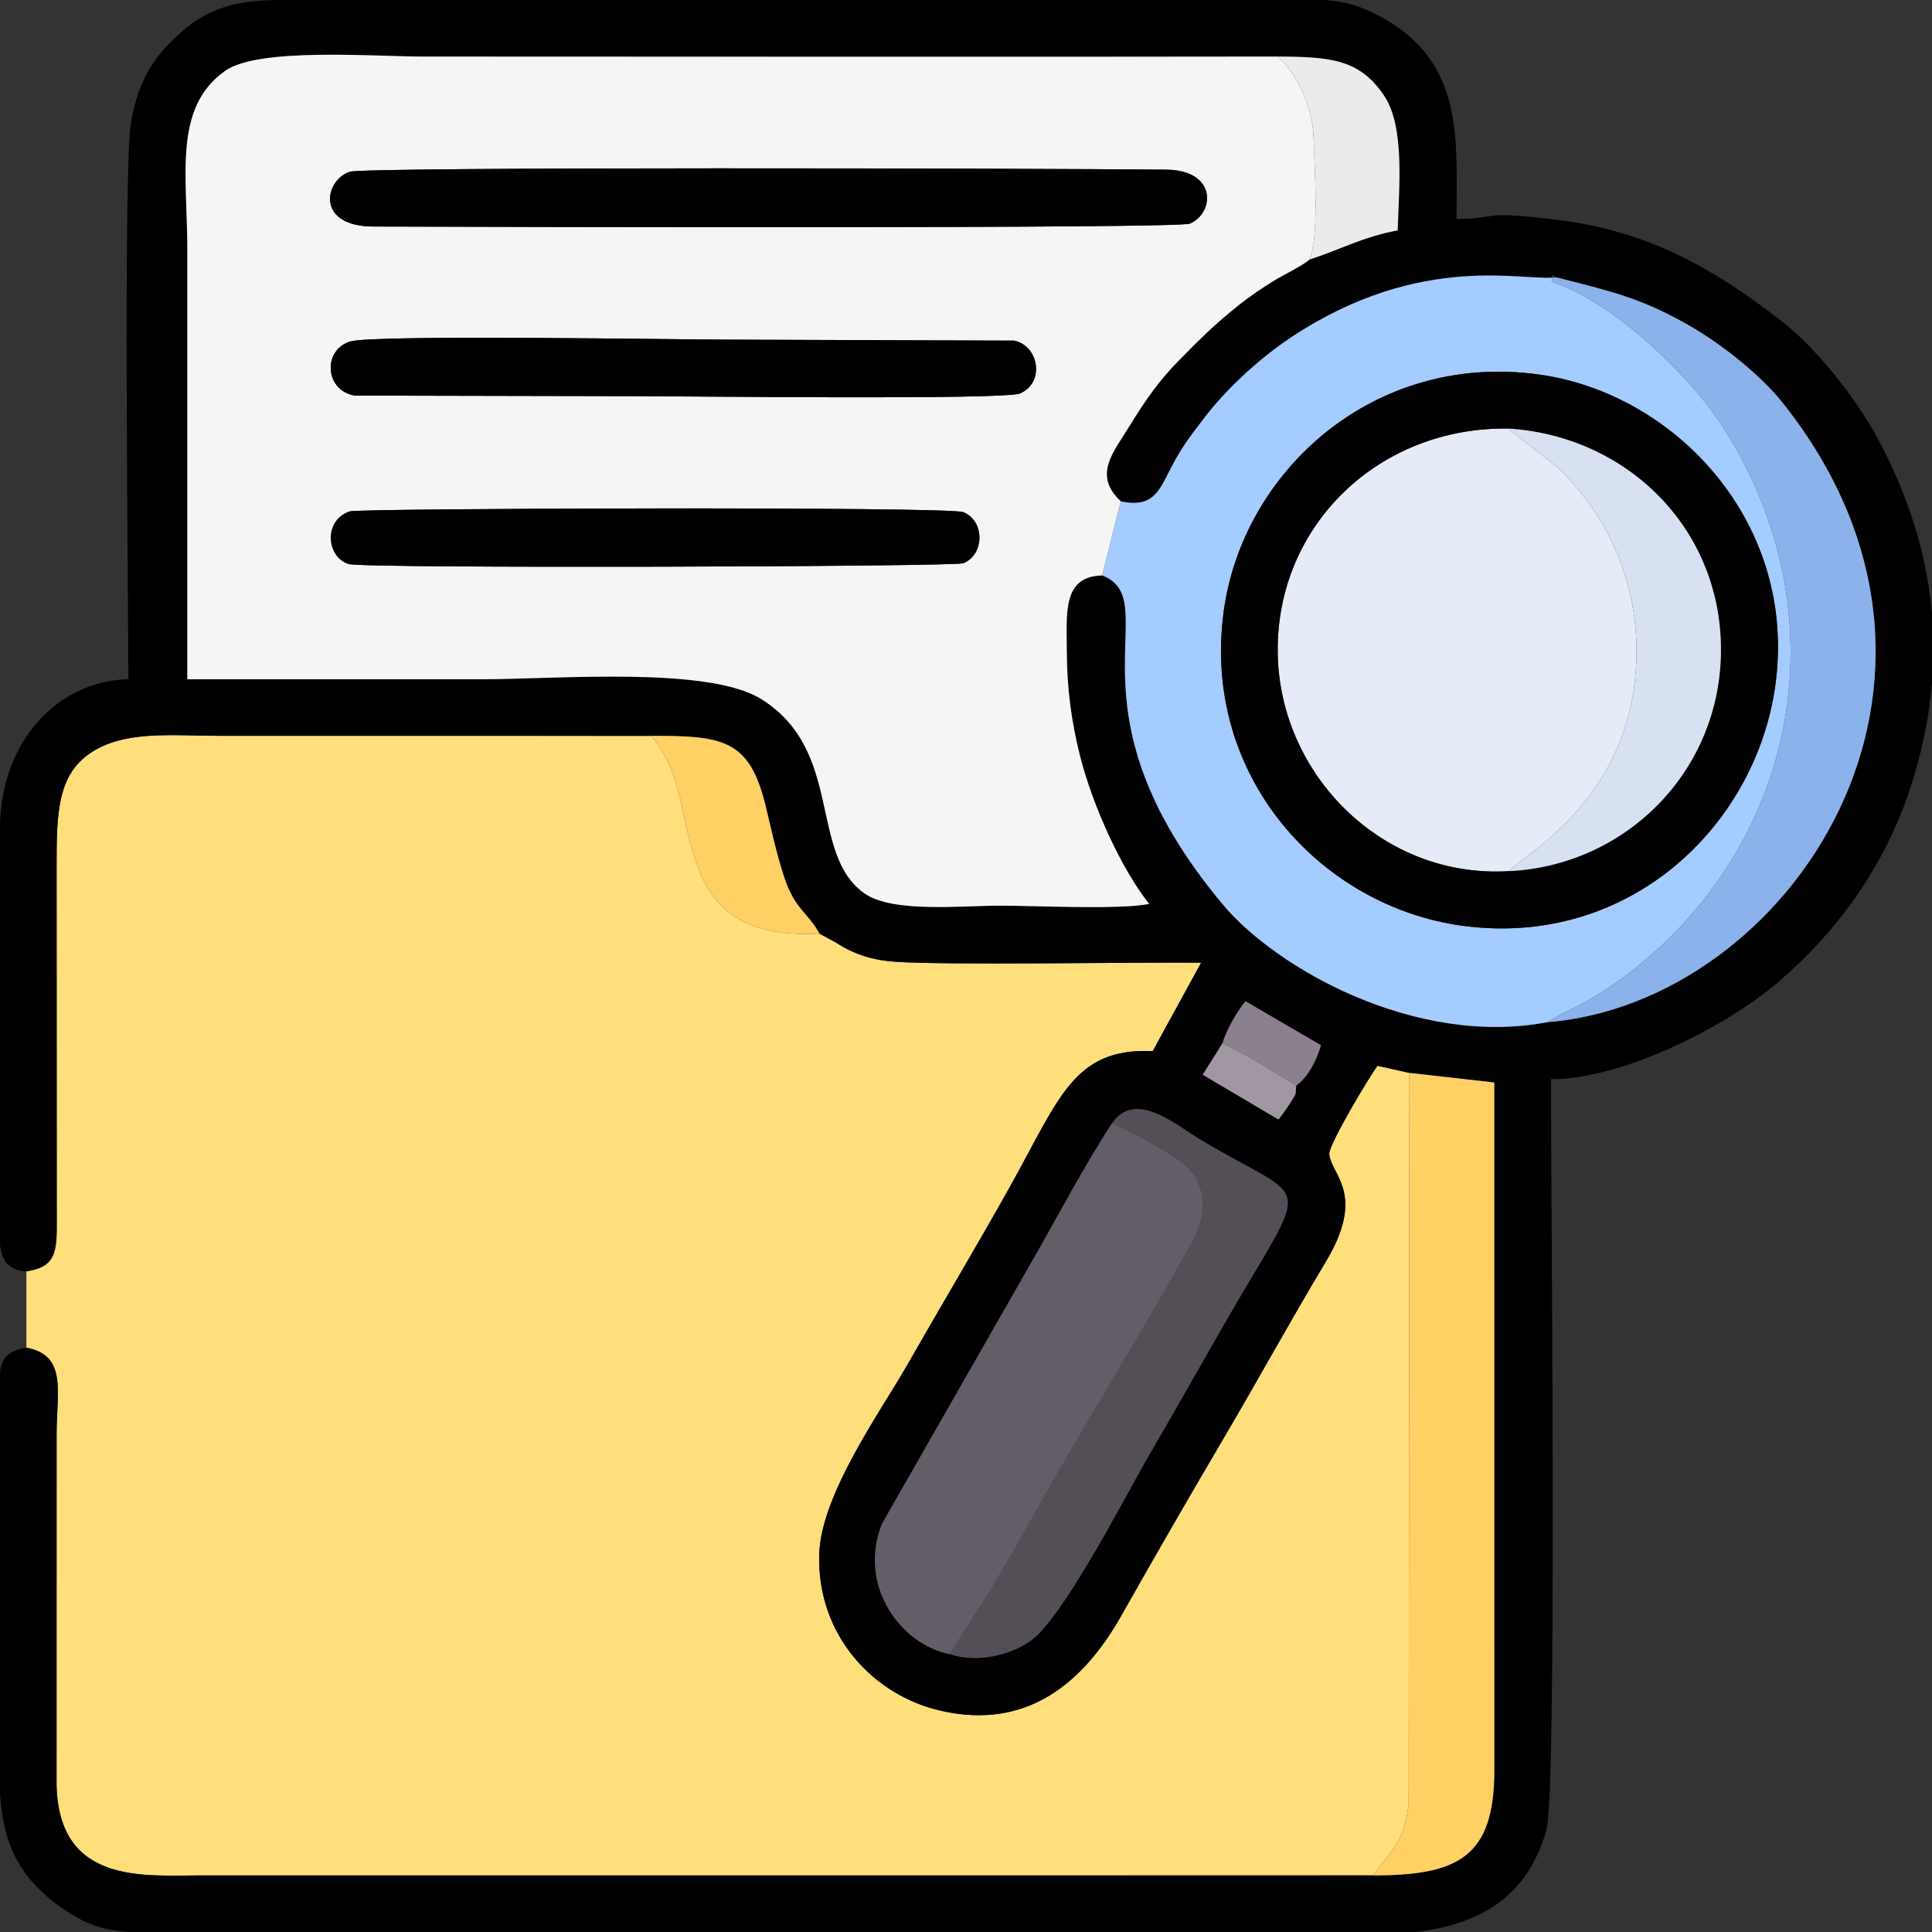 <?xml version="1.0" encoding="UTF-8"?>
<!DOCTYPE svg PUBLIC "-//W3C//DTD SVG 1.1//EN" "http://www.w3.org/Graphics/SVG/1.1/DTD/svg11.dtd">
<!-- Creator: CorelDRAW 2020 (64-Bit) -->
<svg xmlns="http://www.w3.org/2000/svg" xml:space="preserve" width="135.45mm" height="135.45mm" version="1.1" style="shape-rendering:geometricPrecision; text-rendering:geometricPrecision; image-rendering:optimizeQuality; fill-rule:evenodd; clip-rule:evenodd"
viewBox="0 0 4198.95 4198.95"
 xmlns:xlink="http://www.w3.org/1999/xlink"
 xmlns:xodm="http://www.corel.com/coreldraw/odm/2003">
 <rect x="0" y="0" width="4198.95" height="4198.95" fill="#333333" stroke="none"/>
 <defs>
  <style type="text/css">
   <![CDATA[
    .fil1 {fill:black}
    .fil8 {fill:#544F57}
    .fil5 {fill:#645D67}
    .fil11 {fill:#8B808E}
    .fil7 {fill:#8BB2EA}
    .fil12 {fill:#A097A3}
    .fil3 {fill:#A4CCFF}
    .fil9 {fill:#D7E1F2}
    .fil4 {fill:#E5EBF7}
    .fil10 {fill:#ECEBEC}
    .fil2 {fill:whitesmoke}
    .fil0 {fill:#FEDF7C}
    .fil6 {fill:#FFD064}
   ]]>
  </style>
 </defs>
 <g id="Capa_x0020_1">
  <g id="_2762876988800">
   <path class="fil0" d="M57.41 2763.13l0 165.96c89.4,16.19 65.57,96.94 65.57,187.32l-0.08 763.08c4.8,216.75 190.57,196.49 311.76,196.49l2550.04 -0.04c31.81,-49.56 66.97,-65.51 76.82,-155.4l1.6 -1588.73 -69.26 -15.53c-18.36,24.54 -106.52,172.06 -104.86,191.77 3.89,46.31 81.16,86.14 -7.52,234.03 -77.07,128.53 -145.62,253.93 -222.41,384.37 -75.75,128.67 -147.14,252.44 -222.02,384.9 -82.57,146.05 -204.73,248.91 -391,207.07 -145.93,-32.78 -270.26,-162.12 -265.61,-339.66 3.42,-130.61 134.35,-312.17 192.23,-413.65 72.46,-127.03 150.29,-257.26 221.86,-385.1 107.61,-192.22 138.37,-303.41 310.7,-295.46l105.34 -192.34c-136.69,-1.35 -559.58,6 -666.89,-2.15 -50.65,-3.85 -88.9,-16.8 -128.88,-42.67l-33.97 -18.32c-140.58,7.32 -221.82,-36.51 -261.26,-136.93 -44.69,-113.82 -30.39,-201.62 -103.9,-292.87l-940 -0.11c-102.02,0 -207.04,-12.78 -281.03,38.68 -69.17,48.11 -71.71,129.65 -71.66,240.19l0.32 787.68c-0,61.87 -7.31,88.27 -65.89,97.4z"/>
   <path class="fil1" d="M2064.04 3595c-106.08,-20.61 -200.88,-148.92 -146.99,-283.53l334.16 -584.67c53.16,-93.18 108.36,-198.33 165.34,-284.81 50.57,-74.03 136.23,1.21 191.69,34.47 249.01,149.34 243.46,66.31 44.88,414.39 -51.78,90.77 -105.91,185.92 -158.5,276.38 -48.93,84.16 -184.61,350.48 -256.08,399.74 -44.34,30.56 -114.15,47.65 -174.5,28.02zm-1450.19 -3595l2125.32 0 139.09 0c42.72,2.75 78.56,11.84 126.12,38.24 179.01,99.35 161.25,266.06 161.25,437.43 95.18,0 45.66,-19.18 219.28,2.15 197.28,24.24 337.76,104.65 486.09,219.2 75.32,58.17 162.35,167.36 210.47,257 67.28,125.34 106.55,251.98 117.51,380.7l0 150.25c-6.56,77.88 -23.23,156.61 -50.13,236.34 -55.59,164.79 -156.97,305.51 -288.5,416.8 -110.14,93.19 -333.15,207.41 -489.68,207.41 0,206.36 13.74,1546.67 -9.52,1630.69 -43.18,155.95 -157.19,207.72 -285.36,222.75l-312 0 -2477.12 0c-61.92,-2.32 -101.01,-18.39 -142.47,-45.76 -107.68,-71.07 -137.24,-151.52 -144.17,-254.21l0 -216.7 0 -701.14c3.72,-28.28 16.87,-45.69 57.41,-52.06 89.4,16.19 65.57,96.94 65.57,187.32l-0.08 763.08c4.8,216.75 190.57,196.49 311.76,196.49l2550.04 -0.04c183.91,0.03 263.45,-39.35 263.04,-229.58l-0.11 -1493.73 -184.52 -20.82 -69.26 -15.53c-18.36,24.54 -106.52,172.06 -104.86,191.77 3.89,46.31 81.16,86.14 -7.52,234.03 -77.07,128.53 -145.62,253.93 -222.41,384.37 -75.75,128.67 -147.14,252.44 -222.02,384.9 -82.57,146.05 -204.73,248.91 -391,207.07 -145.93,-32.78 -270.26,-162.12 -265.61,-339.66 3.42,-130.61 134.35,-312.17 192.23,-413.65 72.46,-127.03 150.29,-257.26 221.86,-385.1 107.61,-192.22 138.37,-303.41 310.7,-295.46l105.34 -192.34c-136.69,-1.35 -559.58,6 -666.89,-2.15 -50.65,-3.85 -88.9,-16.8 -128.88,-42.67l-33.97 -18.32c-23.79,-44.88 -53.63,-52.26 -77.02,-124.32 -17.31,-53.32 -27.66,-104.22 -40.63,-156.57 -35,-141.33 -93,-149.35 -247.51,-148.91l-940 -0.11c-102.02,0 -207.04,-12.78 -281.03,38.68 -69.17,48.11 -71.71,129.65 -71.66,240.19l0.32 787.68c-0,61.87 -7.31,88.27 -65.89,97.4 -40.73,-2.06 -53.78,-25.15 -57.41,-58.17l0 -88.81 0 -821.4c3.09,-186.84 127.96,-315.19 278.84,-318.55 0,-185.03 -11.06,-1108.03 5.58,-1208.18 15.53,-93.45 50.33,-145.4 107.17,-196.27 69.33,-62.06 136.67,-71.36 222.26,-71.74zm2203.32 2359.42c-2.34,25.14 1.86,13.4 -14.86,40.64 -7.37,12.02 -16,22.9 -23.55,33.16l-164.75 -97.44 42.84 -68.31c8.89,-30.69 32.44,-69.71 49.96,-91.49l164.14 95.72c-9.12,32.05 -27.93,68.97 -53.79,87.71zm28.65 -1795.29c-13.98,13.05 -61.76,36.16 -78.31,46.64 -27.92,17.67 -50.71,32.86 -72.61,50.28 -56.09,44.6 -87.43,76.31 -132.37,121.97 -43.23,43.91 -72.74,85.84 -109.05,145.03 -33.92,55.3 -78.72,104.52 -17.56,161.51 73,15.87 84.66,-26.7 110.84,-76.18 23.99,-45.36 42.22,-68.05 72.7,-107.8 47.2,-61.55 118.79,-127.53 187.72,-173.16 284.16,-188.08 510.25,-118.9 574.05,-129.92 124.07,31.35 185.61,45.99 285.25,102.18 78.15,44.07 162.28,113.41 207.3,169.91 484.39,607.92 14.69,1304.93 -511.31,1347.14 -286.83,54.14 -588.61,-117.59 -703.89,-254.88 -360.09,-428.84 -121.57,-660.62 -262.97,-716.17 -87.15,2.1 -77.44,81.14 -77.03,168.12 0.36,77.5 9.89,148.67 27.84,220.77 28.72,115.36 93.69,253.69 151.26,325.05 -66.6,12.92 -245.89,3.7 -324.4,3.7 -84.29,0 -232.96,16.1 -293.75,-26.16 -123.03,-85.54 -44.5,-310.47 -225.18,-422.85 -115.64,-71.93 -444.4,-43.05 -604.62,-43.05 -214.21,0 -428.42,0 -642.64,0 0,-311.66 0,-623.32 0,-934.98 0,-159.17 -31.11,-307.96 82.76,-387.6 72.92,-51 323.71,-30.71 428.66,-30.71 619.43,0 1238.94,0.95 1858.36,-0.04 114.83,0.46 177.66,5.93 230.83,84.31 46.48,68.52 32.46,202.56 29.92,293.51 -74.7,13.55 -127.4,42.73 -191.82,63.38z"/>
   <path class="fil2" d="M760.42 1111.37c20.59,-6.66 1302.86,-10.9 1333.36,1.72 46.69,19.32 46.47,91.74 -0.07,111.06 -18.49,7.68 -1303.72,11.68 -1335.48,1.82 -50.01,-15.52 -55.14,-96.07 2.19,-114.6zm0 -369.05c48.58,-15.7 711.14,-4.17 822.38,-4.17l621.48 2.15c54.95,11.96 66.28,92.45 12.44,114.8 -34.68,14.4 -723.49,5.95 -822.55,5.95l-622.48 -1.3c-65.7,-10.12 -71.25,-98.05 -11.28,-117.43zm0 -369.05c33.87,-10.95 1498.59,-7.33 1774.21,-4.55 111.49,1.13 105.08,94.93 51.14,117.33 -26.8,11.13 -1502.18,7.2 -1774.28,6.28 -126.8,-0.43 -106.17,-101.25 -51.07,-119.06zm1635.2 877.4l40.3 -161.13c-61.16,-56.99 -16.36,-106.21 17.56,-161.51 36.31,-59.19 65.82,-101.12 109.05,-145.03 44.94,-45.65 76.28,-77.37 132.37,-121.97 21.9,-17.42 44.7,-32.61 72.61,-50.28 16.55,-10.47 64.33,-33.59 78.31,-46.64 21.81,-49.62 10.87,-199.57 9.27,-261.27 -2.06,-78.81 -41.95,-148.29 -78.2,-179.93 -619.42,0.99 -1238.93,0.04 -1858.36,0.04 -104.94,0 -355.74,-20.29 -428.66,30.71 -113.88,79.65 -82.76,228.43 -82.76,387.6 0,311.66 0,623.32 0,934.98 214.21,0 428.42,0 642.64,0 160.22,0 488.98,-28.88 604.62,43.05 180.68,112.38 102.15,337.32 225.18,422.85 60.79,42.26 209.46,26.16 293.75,26.16 78.51,0 257.8,9.23 324.4,-3.7 -57.56,-71.36 -122.53,-209.69 -151.26,-325.05 -17.95,-72.1 -27.48,-143.27 -27.84,-220.77 -0.41,-86.98 -10.12,-166.02 77.03,-168.12z"/>
   <path class="fil3" d="M3857.99 1492.6c-43.75,304.26 -318.7,567.92 -679.23,519.42 -305.64,-41.11 -566.84,-322.25 -519.51,-681.17 40.29,-305.55 325.5,-566.55 685.13,-516.96 298.01,41.09 564.49,324.83 513.6,678.71zm-1422.07 -403.05l-40.3 161.13c141.4,55.55 -97.11,287.33 262.97,716.17 115.28,137.29 417.05,309.03 703.89,254.88l31.61 -18.16c68.1,-32.26 116.8,-63.47 174.41,-111.18 351.86,-291.41 430.03,-784.5 167.1,-1177.82 -63.96,-95.68 -223.38,-255.74 -363.49,-302.55 11.81,-27.95 -4.69,-4.88 9.13,-9.53 -63.81,11.01 -289.89,-58.16 -574.05,129.92 -68.93,45.63 -140.52,111.61 -187.72,173.16 -30.49,39.75 -48.71,62.43 -72.7,107.8 -26.18,49.48 -37.84,92.05 -110.84,76.18z"/>
   <path class="fil4" d="M3280.47 1893.28c32.01,-39.07 277.75,-160.02 276.26,-482.69 -0.53,-113.73 -37.31,-217.73 -88.18,-294.62 -24.65,-37.26 -60.3,-80.53 -86.03,-102.64l-98.99 -77.02c-0.84,-3.05 -3.33,-3.16 -4.9,-4.82 -280.4,-4.68 -505.37,209.09 -501.67,487.37 3.52,264.73 227.8,491.54 503.51,474.44z"/>
   <path class="fil1" d="M3280.47 1893.28c-275.72,17.1 -500,-209.71 -503.51,-474.44 -3.7,-278.28 221.27,-492.05 501.67,-487.37 255.67,16.12 460.89,214.93 461.65,479 0.76,264.11 -205.79,470.13 -459.8,482.81zm577.52 -400.68c50.89,-353.88 -215.59,-637.63 -513.6,-678.71 -359.63,-49.58 -644.84,211.41 -685.13,516.96 -47.33,358.93 213.87,640.06 519.51,681.17 360.53,48.5 635.48,-215.16 679.23,-519.42z"/>
   <path class="fil5" d="M2064.04 3595l91.7 -143.69c30.25,-53.13 57.24,-97.7 86.79,-151.04 111.76,-201.67 241.59,-404.88 348.94,-602.27 35.82,-65.86 29.88,-126.52 -19.13,-169.3 -19.02,-16.61 -129.24,-79.47 -155.8,-86.71 -56.98,86.48 -112.18,191.63 -165.34,284.81l-334.16 584.67c-53.89,134.61 40.92,262.92 146.99,283.53z"/>
   <path class="fil6" d="M2984.69 4075.94c183.91,0.03 263.45,-39.35 263.04,-229.58l-0.11 -1493.73 -184.52 -20.82 -1.6 1588.73c-9.85,89.9 -45.01,105.84 -76.82,155.4z"/>
   <path class="fil7" d="M3362.48 2221.73c526,-42.22 995.7,-739.22 511.31,-1347.14 -45.02,-56.5 -129.15,-125.84 -207.3,-169.91 -99.64,-56.18 -161.18,-70.83 -285.25,-102.18 -13.82,4.65 2.68,-18.42 -9.13,9.53 140.11,46.81 299.53,206.87 363.49,302.55 262.93,393.32 184.76,886.42 -167.1,1177.82 -57.61,47.71 -106.31,78.92 -174.41,111.18l-31.61 18.16z"/>
   <path class="fil1" d="M760.42 373.28c-55.1,17.81 -75.73,118.63 51.07,119.06 272.11,0.93 1747.48,4.85 1774.28,-6.28 53.93,-22.4 60.35,-116.2 -51.14,-117.33 -275.62,-2.79 -1740.34,-6.4 -1774.21,4.55z"/>
   <path class="fil8" d="M2416.54 2441.99c26.56,7.24 136.78,70.1 155.8,86.71 49.01,42.78 54.94,103.44 19.13,169.3 -107.35,197.39 -237.19,400.6 -348.94,602.27 -29.55,53.33 -56.54,97.9 -86.79,151.04l-91.7 143.69c60.34,19.63 130.16,2.54 174.5,-28.02 71.47,-49.26 207.15,-315.58 256.08,-399.74 52.59,-90.46 106.72,-185.61 158.5,-276.38 198.58,-348.09 204.13,-265.05 -44.88,-414.39 -55.47,-33.26 -141.12,-108.51 -191.69,-34.47z"/>
   <path class="fil1" d="M760.42 742.32c-59.97,19.39 -54.42,107.31 11.28,117.43l622.48 1.3c99.05,0 787.87,8.45 822.55,-5.95 53.83,-22.35 42.51,-102.84 -12.44,-114.8l-621.48 -2.15c-111.24,0 -773.8,-11.53 -822.38,4.17z"/>
   <path class="fil1" d="M760.42 1111.37c-57.33,18.53 -52.2,99.09 -2.19,114.6 31.77,9.86 1316.99,5.86 1335.48,-1.82 46.53,-19.32 46.75,-91.74 0.07,-111.06 -30.5,-12.62 -1312.77,-8.38 -1333.36,-1.72z"/>
   <path class="fil9" d="M3280.47 1893.28c254.01,-12.68 460.56,-218.7 459.8,-482.81 -0.76,-264.06 -205.97,-462.87 -461.65,-479 1.57,1.67 4.06,1.77 4.9,4.82l98.99 77.02c25.74,22.12 61.38,65.39 86.03,102.64 50.87,76.89 87.65,180.89 88.18,294.62 1.49,322.67 -244.25,443.62 -276.26,482.69z"/>
   <path class="fil6" d="M1780.82 2029.08c-23.79,-44.88 -53.63,-52.26 -77.02,-124.32 -17.31,-53.32 -27.66,-104.22 -40.63,-156.57 -35,-141.33 -93,-149.35 -247.51,-148.91 73.51,91.25 59.21,179.05 103.9,292.87 39.43,100.42 120.68,144.25 261.26,136.93z"/>
   <path class="fil10" d="M2845.82 564.12c64.42,-20.65 117.12,-49.83 191.82,-63.38 2.54,-90.95 16.56,-224.99 -29.92,-293.51 -53.17,-78.38 -115.99,-83.86 -230.83,-84.31 36.25,31.64 76.14,101.13 78.2,179.93 1.61,61.7 12.55,211.65 -9.27,261.27z"/>
   <path class="fil11" d="M2656.85 2267.47c32.51,14.24 122.04,67.47 160.32,91.95 25.86,-18.74 44.67,-55.66 53.79,-87.71l-164.14 -95.72c-17.52,21.78 -41.07,60.8 -49.96,91.49z"/>
   <path class="fil12" d="M2817.17 2359.42c-38.28,-24.48 -127.8,-77.71 -160.32,-91.95l-42.84 68.31 164.75 97.44c7.55,-10.26 16.18,-21.15 23.55,-33.16 16.72,-27.24 12.51,-15.5 14.86,-40.64z"/>
  </g>
 </g>
</svg>
